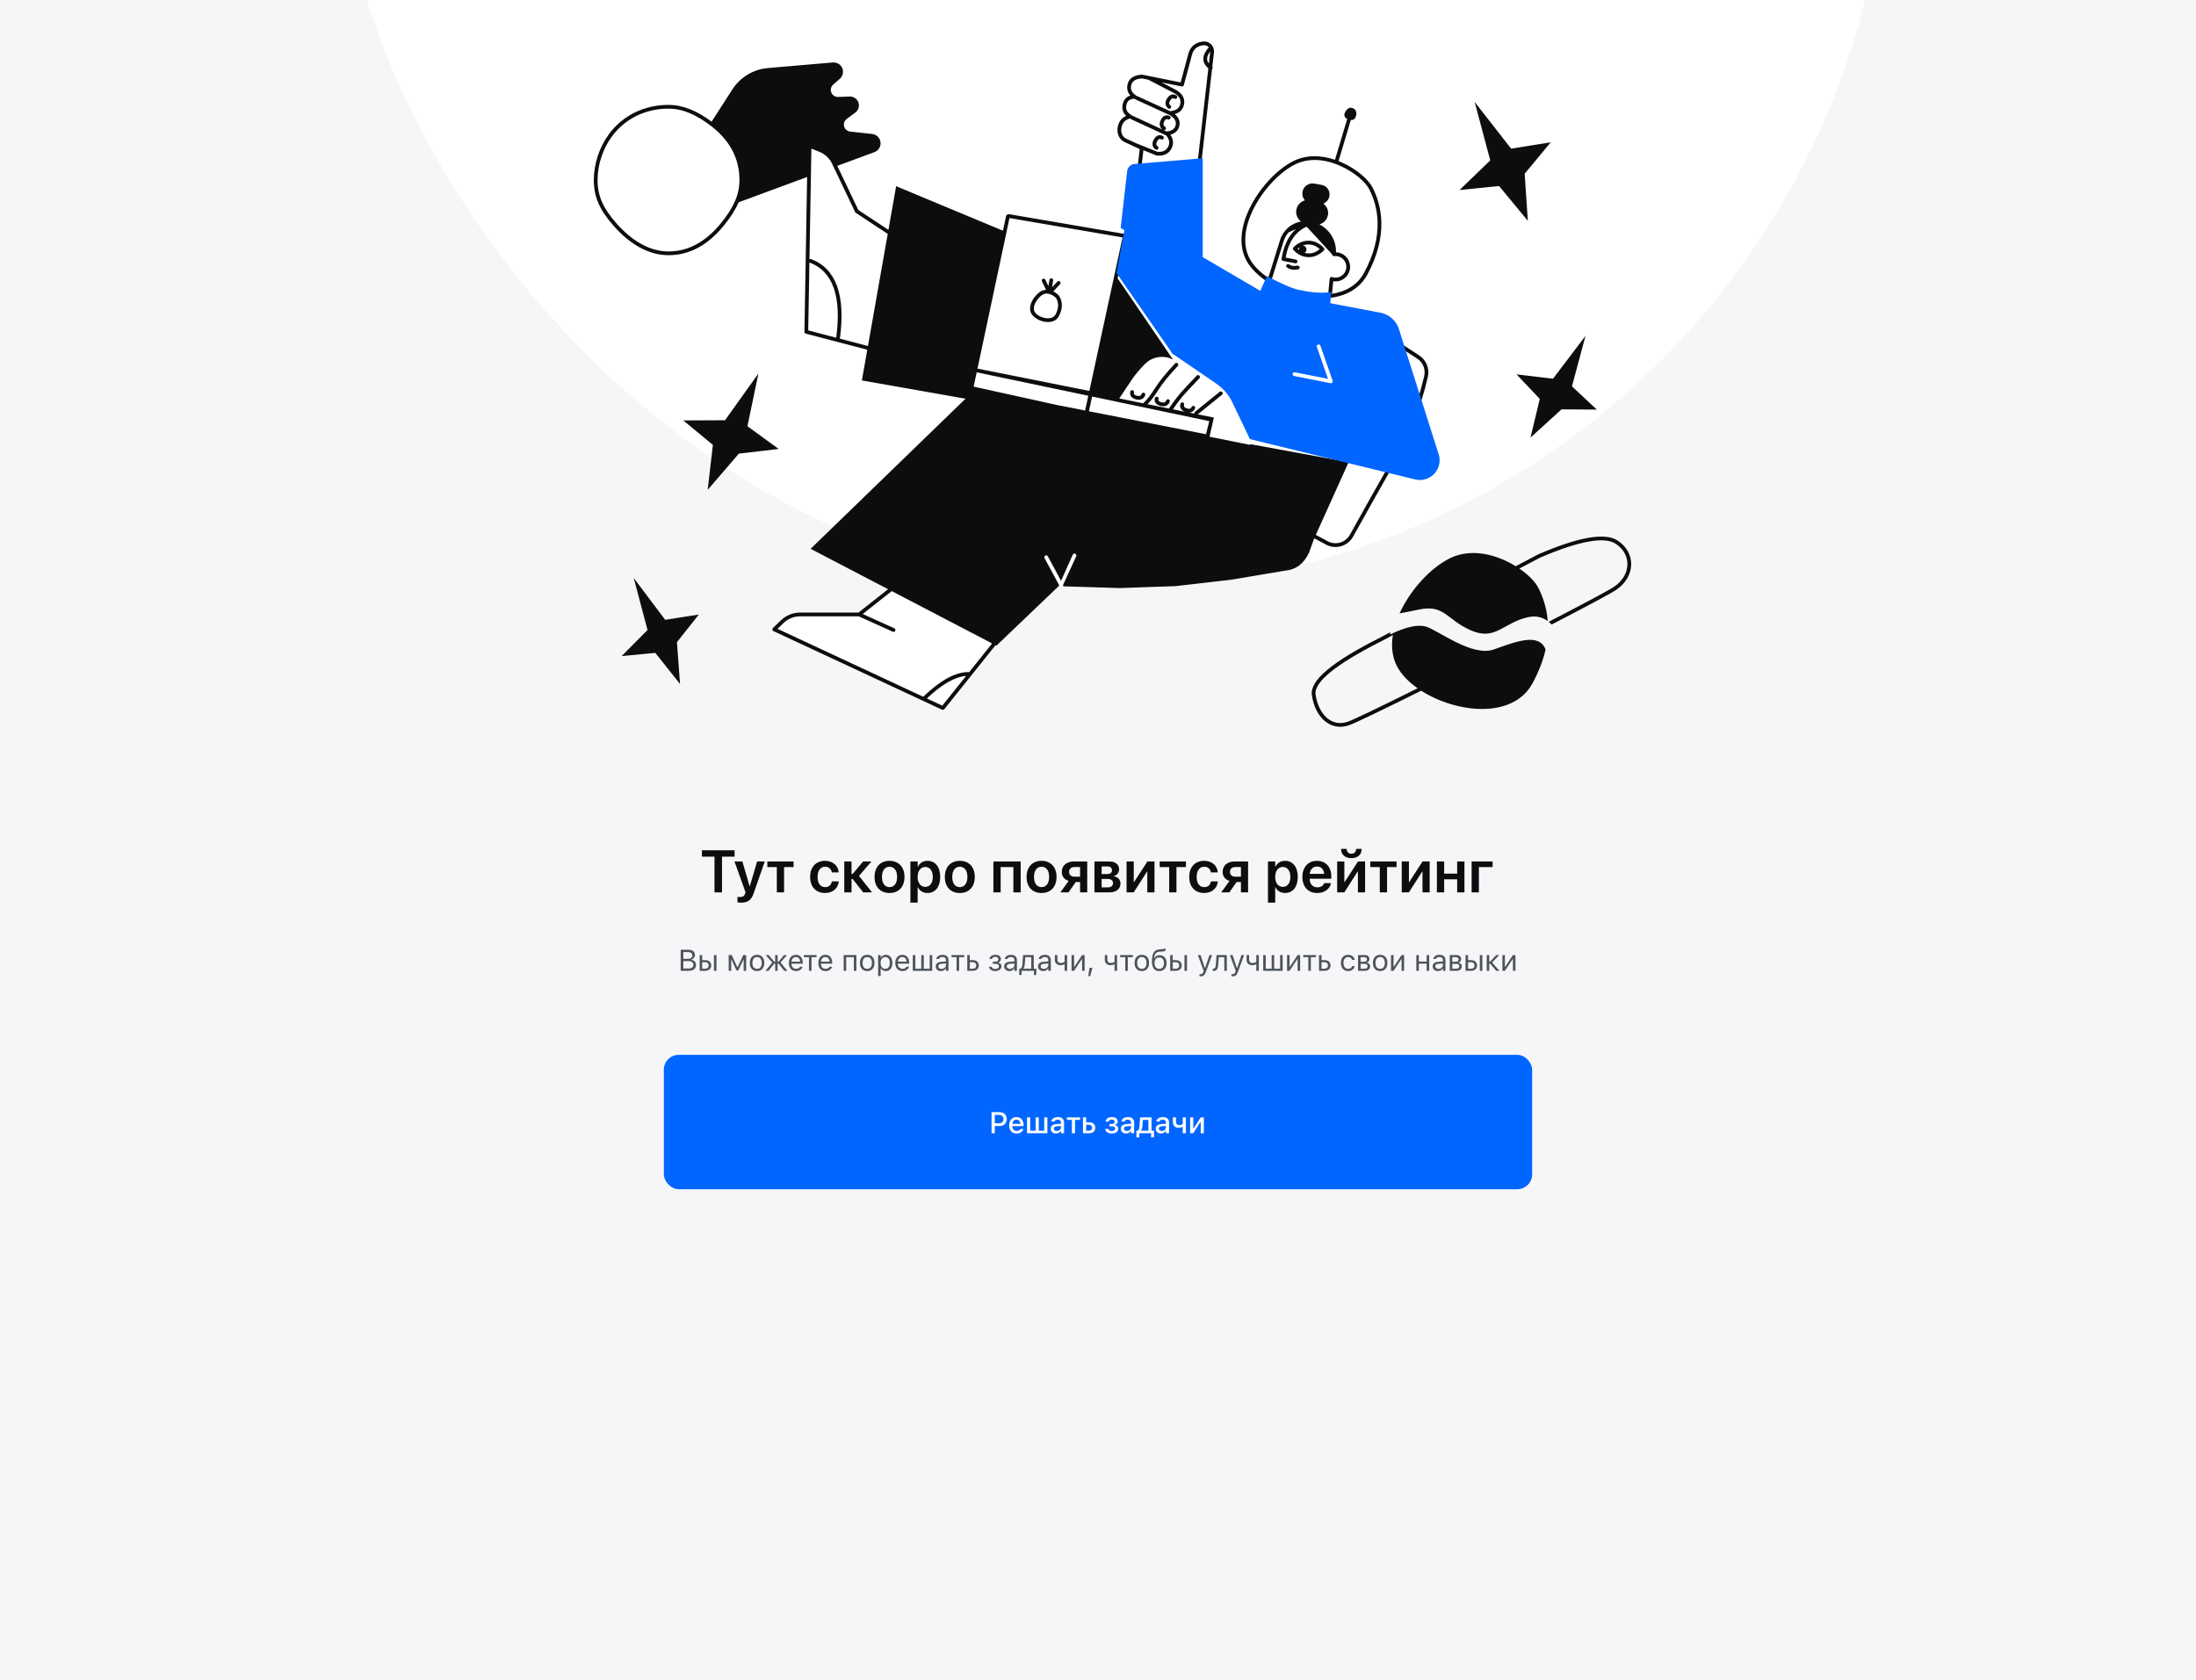<svg viewBox="0 0 1176 900" fill="none" xmlns="http://www.w3.org/2000/svg">
<g clip-path="url(#clip0_205_2350)">
<rect width="1176" height="900" fill="#F6F6F9"/>
<path d="M382.625 478V458.844H375.891V455.453H393.391V458.844H386.656V478H382.625ZM396.931 483.5C396.165 483.5 395.384 483.406 394.931 483.328V480.359C395.212 480.422 395.665 480.5 396.212 480.5C397.712 480.5 398.525 480.078 399.025 478.688L399.275 478.016L393.322 461.438H397.556L401.431 474.688H401.556L405.431 461.438H409.54L403.572 478.562C402.322 482.203 400.368 483.5 396.931 483.5ZM424.971 461.438V464.453H419.893V478H416.002V464.453H410.924V461.438H424.971ZM441.848 478.328C436.927 478.328 433.848 475.016 433.848 469.703V469.688C433.848 464.406 436.973 461.094 441.817 461.094C446.177 461.094 448.88 463.859 449.114 467.172L449.13 467.297H445.458L445.442 467.156C445.114 465.547 443.927 464.25 441.848 464.25C439.395 464.25 437.817 466.328 437.817 469.719V469.734C437.817 473.188 439.411 475.188 441.88 475.188C443.848 475.188 445.083 474.016 445.442 472.281L445.473 472.141H449.145V472.25C448.848 475.703 446.036 478.328 441.848 478.328ZM456.592 470.797H456.014V478H452.123V461.438H456.014V468.125H456.592L462.201 461.438H466.686L460.014 469.172L467.014 478H462.279L456.592 470.797ZM476.351 478.328C471.476 478.328 468.335 475.078 468.335 469.719V469.688C468.335 464.375 471.523 461.094 476.351 461.094C481.163 461.094 484.367 464.344 484.367 469.688V469.719C484.367 475.094 481.21 478.328 476.351 478.328ZM476.367 475.188C478.835 475.188 480.413 473.188 480.413 469.719V469.688C480.413 466.234 478.804 464.25 476.351 464.25C473.913 464.25 472.304 466.25 472.304 469.688V469.719C472.304 473.203 473.898 475.188 476.367 475.188ZM487.532 483.469V461.438H491.422V464.297H491.516C492.454 462.312 494.282 461.094 496.641 461.094C500.86 461.094 503.501 464.375 503.501 469.719V469.734C503.501 475.047 500.844 478.328 496.704 478.328C494.344 478.328 492.454 477.141 491.501 475.203H491.422V483.469H487.532ZM495.485 475.047C497.985 475.047 499.532 473 499.532 469.734V469.719C499.532 466.406 497.969 464.375 495.485 464.375C493.079 464.375 491.407 466.469 491.407 469.719V469.734C491.407 472.969 493.094 475.047 495.485 475.047ZM513.994 478.328C509.119 478.328 505.978 475.078 505.978 469.719V469.688C505.978 464.375 509.166 461.094 513.994 461.094C518.806 461.094 522.01 464.344 522.01 469.688V469.719C522.01 475.094 518.853 478.328 513.994 478.328ZM514.01 475.188C516.478 475.188 518.056 473.188 518.056 469.719V469.688C518.056 466.234 516.447 464.25 513.994 464.25C511.556 464.25 509.947 466.25 509.947 469.688V469.719C509.947 473.203 511.541 475.188 514.01 475.188ZM531.981 478V461.438H546.59V478H542.684V464.438H535.871V478H531.981ZM557.771 478.328C552.896 478.328 549.755 475.078 549.755 469.719V469.688C549.755 464.375 552.943 461.094 557.771 461.094C562.583 461.094 565.786 464.344 565.786 469.688V469.719C565.786 475.094 562.63 478.328 557.771 478.328ZM557.786 475.188C560.255 475.188 561.833 473.188 561.833 469.719V469.688C561.833 466.234 560.224 464.25 557.771 464.25C555.333 464.25 553.724 466.25 553.724 469.688V469.719C553.724 473.203 555.318 475.188 557.786 475.188ZM578.405 478V472.453H576.077L572.202 478H567.842L572.296 471.844C569.999 471.141 568.608 469.438 568.608 467.109V467.078C568.608 463.609 571.155 461.438 575.092 461.438H582.233V478H578.405ZM575.389 469.594H578.405V464.422H575.389C573.608 464.422 572.514 465.422 572.514 467.062V467.094C572.514 468.547 573.608 469.594 575.389 469.594ZM586.101 478V461.438H593.961C597.305 461.438 599.305 463.031 599.305 465.656V465.688C599.305 467.422 598.039 468.984 596.398 469.266V469.391C598.57 469.656 600.039 471.156 600.039 473.203V473.234C600.039 476.141 597.758 478 594.086 478H586.101ZM589.945 468.188H592.742C594.555 468.188 595.476 467.516 595.476 466.156V466.125C595.476 464.812 594.601 464.109 593.039 464.109H589.945V468.188ZM589.945 475.312H593.18C595.023 475.312 596.039 474.547 596.039 473.031V473C596.039 471.5 594.961 470.797 592.867 470.797H589.945V475.312ZM603.298 478V461.438H607.142V472.484H607.298L614.439 461.438H618.251V478H614.407V466.875H614.251L607.11 478H603.298ZM635.088 461.438V464.453H630.01V478H626.119V464.453H621.041V461.438H635.088ZM644.863 478.328C639.941 478.328 636.863 475.016 636.863 469.703V469.688C636.863 464.406 639.988 461.094 644.832 461.094C649.191 461.094 651.894 463.859 652.128 467.172L652.144 467.297H648.472L648.457 467.156C648.128 465.547 646.941 464.25 644.863 464.25C642.41 464.25 640.832 466.328 640.832 469.719V469.734C640.832 473.188 642.425 475.188 644.894 475.188C646.863 475.188 648.097 474.016 648.457 472.281L648.488 472.141H652.16V472.25C651.863 475.703 649.05 478.328 644.863 478.328ZM664.544 478V472.453H662.216L658.341 478H653.981L658.434 471.844C656.137 471.141 654.747 469.438 654.747 467.109V467.078C654.747 463.609 657.294 461.438 661.231 461.438H668.372V478H664.544ZM661.528 469.594H664.544V464.422H661.528C659.747 464.422 658.653 465.422 658.653 467.062V467.094C658.653 468.547 659.747 469.594 661.528 469.594ZM679.015 483.469V461.438H682.905V464.297H682.999C683.937 462.312 685.765 461.094 688.124 461.094C692.343 461.094 694.983 464.375 694.983 469.719V469.734C694.983 475.047 692.327 478.328 688.187 478.328C685.827 478.328 683.937 477.141 682.983 475.203H682.905V483.469H679.015ZM686.968 475.047C689.468 475.047 691.015 473 691.015 469.734V469.719C691.015 466.406 689.452 464.375 686.968 464.375C684.562 464.375 682.89 466.469 682.89 469.719V469.734C682.89 472.969 684.577 475.047 686.968 475.047ZM705.43 478.328C700.461 478.328 697.461 475.031 697.461 469.766V469.75C697.461 464.531 700.508 461.094 705.242 461.094C709.992 461.094 712.93 464.422 712.93 469.422V470.672H701.336C701.383 473.578 702.977 475.297 705.508 475.297C707.461 475.297 708.711 474.266 709.086 473.156L709.117 473.047H712.758L712.727 473.219C712.196 475.766 709.758 478.328 705.43 478.328ZM705.289 464.141C703.242 464.141 701.68 465.531 701.383 468.078H709.133C708.852 465.453 707.352 464.141 705.289 464.141ZM723.689 459.656C720.283 459.656 718.189 457.703 718.189 454.828V454.703H721.189V454.828C721.189 456.172 722.064 457.297 723.705 457.297C725.283 457.297 726.22 456.172 726.22 454.828V454.703H729.205V454.828C729.205 457.703 727.111 459.656 723.689 459.656ZM716.08 478V461.438H719.923V472.484H720.08L727.22 461.438H731.033V478H727.189V466.875H727.033L719.892 478H716.08ZM747.87 461.438V464.453H742.792V478H738.901V464.453H733.823V461.438H747.87ZM750.66 478V461.438H754.504V472.484H754.66L761.801 461.438H765.613V478H761.77V466.875H761.613L754.473 478H750.66ZM780.341 478V470.984H773.372V478H769.482V461.438H773.372V467.969H780.341V461.438H784.232V478H780.341ZM799.319 464.438H791.975V478H788.084V461.438H799.319V464.438Z" fill="#0C0D0E"/>
<path d="M364.516 520V508.727H368.828C370.898 508.727 372.164 509.812 372.164 511.531V511.547C372.164 512.711 371.305 513.773 370.219 513.969V514.094C371.758 514.289 372.734 515.344 372.734 516.828V516.844C372.734 518.82 371.312 520 368.914 520H364.516ZM368.531 509.969H365.922V513.586H368.172C369.875 513.586 370.742 512.977 370.742 511.789V511.773C370.742 510.633 369.93 509.969 368.531 509.969ZM368.57 514.797H365.922V518.758H368.703C370.398 518.758 371.289 518.07 371.289 516.773V516.758C371.289 515.461 370.367 514.797 368.57 514.797ZM374.688 520V511.578H376.047V514.281H377.696C379.625 514.281 380.86 515.391 380.86 517.133V517.148C380.86 518.891 379.625 520 377.696 520H374.688ZM382.328 520V511.578H383.688V520H382.328ZM377.696 515.406H376.047V518.875H377.696C378.805 518.875 379.5 518.188 379.5 517.148V517.133C379.5 516.086 378.797 515.406 377.696 515.406ZM391.579 520H390.22V511.578H391.868L394.868 518.109H394.993L398.009 511.578H399.587V520H398.228V514.008H398.079L395.423 519.766H394.376L391.728 514.008H391.579V520ZM405.415 520.148C403.017 520.148 401.533 518.492 401.533 515.797V515.781C401.533 513.078 403.017 511.43 405.415 511.43C407.814 511.43 409.298 513.078 409.298 515.781V515.797C409.298 518.492 407.814 520.148 405.415 520.148ZM405.415 518.945C407.009 518.945 407.908 517.781 407.908 515.797V515.781C407.908 513.789 407.009 512.633 405.415 512.633C403.822 512.633 402.923 513.789 402.923 515.781V515.797C402.923 517.781 403.822 518.945 405.415 518.945ZM411.595 520H409.916L413.548 515.562L410.041 511.578H411.673L414.619 515.125H415.119V511.578H416.431V515.125H416.931L419.877 511.578H421.486L418.002 515.531L421.658 520H419.955L416.931 516.141H416.431V520H415.119V516.141H414.619L411.595 520ZM426.299 520.148C423.893 520.148 422.439 518.461 422.439 515.82V515.812C422.439 513.211 423.924 511.43 426.213 511.43C428.502 511.43 429.893 513.133 429.893 515.648V516.18H423.83C423.869 517.922 424.83 518.938 426.33 518.938C427.471 518.938 428.174 518.398 428.4 517.891L428.432 517.82H429.791L429.775 517.883C429.486 519.023 428.283 520.148 426.299 520.148ZM426.205 512.641C424.955 512.641 424.002 513.492 423.853 515.094H428.51C428.369 513.43 427.447 512.641 426.205 512.641ZM437.307 511.578V512.703H434.58V520H433.221V512.703H430.494V511.578H437.307ZM442.081 520.148C439.674 520.148 438.221 518.461 438.221 515.82V515.812C438.221 513.211 439.706 511.43 441.995 511.43C444.284 511.43 445.674 513.133 445.674 515.648V516.18H439.612C439.651 517.922 440.612 518.938 442.112 518.938C443.253 518.938 443.956 518.398 444.182 517.891L444.213 517.82H445.573L445.557 517.883C445.268 519.023 444.065 520.148 442.081 520.148ZM441.987 512.641C440.737 512.641 439.784 513.492 439.635 515.094H444.292C444.151 513.43 443.229 512.641 441.987 512.641ZM451.792 520V511.578H458.605V520H457.245V512.703H453.152V520H451.792ZM464.425 520.148C462.027 520.148 460.543 518.492 460.543 515.797V515.781C460.543 513.078 462.027 511.43 464.425 511.43C466.824 511.43 468.308 513.078 468.308 515.781V515.797C468.308 518.492 466.824 520.148 464.425 520.148ZM464.425 518.945C466.019 518.945 466.918 517.781 466.918 515.797V515.781C466.918 513.789 466.019 512.633 464.425 512.633C462.832 512.633 461.933 513.789 461.933 515.781V515.797C461.933 517.781 462.832 518.945 464.425 518.945ZM470.254 522.812V511.578H471.613V512.922H471.738C472.254 511.984 473.191 511.43 474.363 511.43C476.496 511.43 477.894 513.156 477.894 515.781V515.797C477.894 518.438 476.504 520.148 474.363 520.148C473.207 520.148 472.199 519.57 471.738 518.672H471.613V522.812H470.254ZM474.051 518.945C475.59 518.945 476.504 517.758 476.504 515.797V515.781C476.504 513.82 475.59 512.633 474.051 512.633C472.519 512.633 471.582 513.836 471.582 515.781V515.797C471.582 517.742 472.519 518.945 474.051 518.945ZM483.293 520.148C480.887 520.148 479.434 518.461 479.434 515.82V515.812C479.434 513.211 480.918 511.43 483.207 511.43C485.496 511.43 486.887 513.133 486.887 515.648V516.18H480.824C480.863 517.922 481.824 518.938 483.324 518.938C484.465 518.938 485.168 518.398 485.395 517.891L485.426 517.82H486.785L486.77 517.883C486.481 519.023 485.277 520.148 483.293 520.148ZM483.199 512.641C481.949 512.641 480.996 513.492 480.848 515.094H485.504C485.363 513.43 484.442 512.641 483.199 512.641ZM488.825 520V511.578H490.184V518.875H493.348V511.578H494.707V518.875H497.872V511.578H499.231V520H488.825ZM503.903 520.148C502.302 520.148 501.091 519.18 501.091 517.648V517.633C501.091 516.133 502.2 515.266 504.161 515.148L506.575 515V514.234C506.575 513.195 505.942 512.633 504.684 512.633C503.677 512.633 503.012 513.008 502.794 513.664L502.786 513.688H501.427L501.434 513.641C501.653 512.32 502.934 511.43 504.731 511.43C506.786 511.43 507.934 512.484 507.934 514.234V520H506.575V518.758H506.45C505.919 519.656 505.036 520.148 503.903 520.148ZM502.481 517.617C502.481 518.469 503.208 518.969 504.184 518.969C505.567 518.969 506.575 518.062 506.575 516.859V516.094L504.325 516.234C503.044 516.312 502.481 516.766 502.481 517.602V517.617ZM516.349 511.578V512.703H513.622V520H512.263V512.703H509.536V511.578H516.349ZM517.99 520V511.578H519.349V514.281H520.997C522.927 514.281 524.162 515.391 524.162 517.133V517.148C524.162 518.891 522.927 520 520.997 520H517.99ZM520.997 515.406H519.349V518.875H520.997C522.107 518.875 522.802 518.188 522.802 517.148V517.133C522.802 516.086 522.099 515.406 520.997 515.406ZM532.982 520.156C531.186 520.156 529.818 519.266 529.647 517.906L529.639 517.844H531.022L531.037 517.906C531.209 518.594 531.959 519.031 532.982 519.031C534.225 519.031 534.959 518.43 534.959 517.594V517.578C534.959 516.664 534.272 516.242 532.982 516.242H531.67V515.117H532.982C534.061 515.117 534.662 514.688 534.662 513.812V513.797C534.662 513.078 534.107 512.547 533.029 512.547C532.068 512.547 531.342 512.977 531.209 513.648L531.201 513.688H529.873L529.881 513.633C530.076 512.281 531.311 511.422 533.029 511.422C534.912 511.422 535.99 512.352 535.99 513.695V513.711C535.99 514.562 535.436 515.336 534.6 515.531V515.656C535.709 515.898 536.295 516.57 536.295 517.508V517.523C536.295 519.086 534.943 520.156 532.982 520.156ZM540.553 520.148C538.952 520.148 537.741 519.18 537.741 517.648V517.633C537.741 516.133 538.85 515.266 540.811 515.148L543.225 515V514.234C543.225 513.195 542.592 512.633 541.334 512.633C540.327 512.633 539.663 513.008 539.444 513.664L539.436 513.688H538.077L538.084 513.641C538.303 512.32 539.584 511.43 541.381 511.43C543.436 511.43 544.584 512.484 544.584 514.234V520H543.225V518.758H543.1C542.569 519.656 541.686 520.148 540.553 520.148ZM539.131 517.617C539.131 518.469 539.858 518.969 540.834 518.969C542.217 518.969 543.225 518.062 543.225 516.859V516.094L540.975 516.234C539.694 516.312 539.131 516.766 539.131 517.602V517.617ZM547.092 522.227H545.827V518.875H546.53C547.147 518.469 547.452 517.406 547.53 516.273L547.858 511.578H553.6V518.875H554.944V522.227H553.678V520H547.092V522.227ZM552.241 518.875V512.703H549.061L548.796 516.305C548.717 517.328 548.499 518.227 548.1 518.75V518.875H552.241ZM558.71 520.148C557.108 520.148 555.898 519.18 555.898 517.648V517.633C555.898 516.133 557.007 515.266 558.968 515.148L561.382 515V514.234C561.382 513.195 560.749 512.633 559.491 512.633C558.483 512.633 557.819 513.008 557.601 513.664L557.593 513.688H556.233L556.241 513.641C556.46 512.32 557.741 511.43 559.538 511.43C561.593 511.43 562.741 512.484 562.741 514.234V520H561.382V518.758H561.257C560.726 519.656 559.843 520.148 558.71 520.148ZM557.288 517.617C557.288 518.469 558.015 518.969 558.991 518.969C560.374 518.969 561.382 518.062 561.382 516.859V516.094L559.132 516.234C557.851 516.312 557.288 516.766 557.288 517.602V517.617ZM571.476 520H570.117V516.492H569.992C569.538 516.812 568.89 517 567.984 517C565.952 517 564.898 515.781 564.898 513.984V511.578H566.257V513.984C566.257 515.094 566.835 515.797 567.984 515.797C569.038 515.797 569.765 515.523 570.117 515.133V511.578H571.476V520ZM573.828 520V511.578H575.187V517.859H575.312L579.476 511.578H580.836V520H579.476V513.719H579.351L575.187 520H573.828ZM582.781 522.867L583.461 518.422H585.016L583.789 522.867H582.781ZM598.227 520H596.868V516.492H596.743C596.29 516.812 595.641 517 594.735 517C592.704 517 591.649 515.781 591.649 513.984V511.578H593.008V513.984C593.008 515.094 593.587 515.797 594.735 515.797C595.79 515.797 596.516 515.523 596.868 515.133V511.578H598.227V520ZM606.681 511.578V512.703H603.954V520H602.595V512.703H599.868V511.578H606.681ZM611.478 520.148C609.079 520.148 607.595 518.492 607.595 515.797V515.781C607.595 513.078 609.079 511.43 611.478 511.43C613.876 511.43 615.361 513.078 615.361 515.781V515.797C615.361 518.492 613.876 520.148 611.478 520.148ZM611.478 518.945C613.072 518.945 613.97 517.781 613.97 515.797V515.781C613.97 513.789 613.072 512.633 611.478 512.633C609.884 512.633 608.986 513.789 608.986 515.781V515.797C608.986 517.781 609.884 518.945 611.478 518.945ZM620.806 520.156C618.228 520.156 616.884 518.398 616.884 515.023V515.008C616.884 510.539 618.127 508.633 621.134 508.492L621.978 508.453C622.65 508.422 623.447 508.297 624.173 508V509.203C623.908 509.453 623.017 509.656 622.041 509.703L621.181 509.742C619.22 509.828 618.369 510.742 618.056 513.039L618.033 513.211H618.158C618.728 512.203 619.736 511.656 621.009 511.656C623.275 511.656 624.728 513.273 624.728 515.812V515.828C624.728 518.5 623.236 520.156 620.806 520.156ZM620.806 518.953C622.416 518.953 623.337 517.805 623.337 515.828V515.812C623.337 513.93 622.416 512.859 620.806 512.859C619.197 512.859 618.275 513.93 618.275 515.812V515.828C618.275 517.805 619.197 518.953 620.806 518.953ZM626.666 520V511.578H628.025V514.281H629.674C631.603 514.281 632.838 515.391 632.838 517.133V517.148C632.838 518.891 631.603 520 629.674 520H626.666ZM634.307 520V511.578H635.666V520H634.307ZM629.674 515.406H628.025V518.875H629.674C630.783 518.875 631.478 518.188 631.478 517.148V517.133C631.478 516.086 630.775 515.406 629.674 515.406ZM642.924 522.953C642.745 522.953 642.51 522.938 642.323 522.906V521.789C642.487 521.82 642.698 521.828 642.885 521.828C643.659 521.828 644.128 521.477 644.432 520.508L644.588 520.008L641.471 511.578H642.924L645.237 518.508H645.362L647.667 511.578H649.096L645.807 520.516C645.112 522.406 644.417 522.953 642.924 522.953ZM652.386 516.703C652.206 519.023 651.487 520.078 650.081 520.078C649.792 520.078 649.573 520.031 649.464 519.992V518.766C649.534 518.789 649.745 518.82 649.948 518.82C650.722 518.82 651.034 517.844 651.12 516.594L651.479 511.578H656.987V520H655.628V512.703H652.698L652.386 516.703ZM660.066 522.953C659.886 522.953 659.652 522.938 659.464 522.906V521.789C659.628 521.82 659.839 521.828 660.027 521.828C660.8 521.828 661.269 521.477 661.573 520.508L661.73 520.008L658.612 511.578H660.066L662.378 518.508H662.503L664.808 511.578H666.237L662.948 520.516C662.253 522.406 661.558 522.953 660.066 522.953ZM674.128 520H672.769V516.492H672.644C672.191 516.812 671.543 517 670.636 517C668.605 517 667.55 515.781 667.55 513.984V511.578H668.91V513.984C668.91 515.094 669.488 515.797 670.636 515.797C671.691 515.797 672.418 515.523 672.769 515.133V511.578H674.128V520ZM676.48 520V511.578H677.84V518.875H681.004V511.578H682.363V518.875H685.527V511.578H686.887V520H676.48ZM689.238 520V511.578H690.598V517.859H690.723L694.887 511.578H696.246V520H694.887V513.719H694.762L690.598 520H689.238ZM704.707 511.578V512.703H701.981V520H700.622V512.703H697.895V511.578H704.707ZM706.348 520V511.578H707.708V514.281H709.356C711.286 514.281 712.52 515.391 712.52 517.133V517.148C712.52 518.891 711.286 520 709.356 520H706.348ZM709.356 515.406H707.708V518.875H709.356C710.466 518.875 711.161 518.188 711.161 517.148V517.133C711.161 516.086 710.458 515.406 709.356 515.406ZM721.927 520.148C719.568 520.148 718.06 518.438 718.06 515.766V515.75C718.06 513.133 719.56 511.43 721.919 511.43C723.966 511.43 725.193 512.609 725.443 514.109L725.451 514.156H724.099L724.091 514.133C723.88 513.305 723.13 512.633 721.919 512.633C720.404 512.633 719.451 513.852 719.451 515.75V515.766C719.451 517.703 720.419 518.945 721.919 518.945C723.052 518.945 723.771 518.445 724.083 517.508L724.099 517.461L725.443 517.453L725.427 517.539C725.083 519.062 723.951 520.148 721.927 520.148ZM727.263 520V511.578H730.834C732.427 511.578 733.357 512.445 733.357 513.766V513.781C733.357 514.617 732.771 515.406 731.982 515.57V515.695C733.052 515.844 733.732 516.594 733.732 517.57V517.586C733.732 519.047 732.662 520 730.849 520H727.263ZM728.623 515.141H730.42C731.513 515.141 732.006 514.719 732.006 513.922V513.906C732.006 513.188 731.584 512.703 730.638 512.703H728.623V515.141ZM728.623 518.875H730.795C731.826 518.875 732.349 518.406 732.349 517.562V517.547C732.349 516.656 731.748 516.266 730.537 516.266H728.623V518.875ZM739.1 520.148C736.701 520.148 735.217 518.492 735.217 515.797V515.781C735.217 513.078 736.701 511.43 739.1 511.43C741.498 511.43 742.983 513.078 742.983 515.781V515.797C742.983 518.492 741.498 520.148 739.1 520.148ZM739.1 518.945C740.693 518.945 741.592 517.781 741.592 515.797V515.781C741.592 513.789 740.693 512.633 739.1 512.633C737.506 512.633 736.608 513.789 736.608 515.781V515.797C736.608 517.781 737.506 518.945 739.1 518.945ZM744.92 520V511.578H746.28V517.859H746.405L750.569 511.578H751.928V520H750.569V513.719H750.444L746.28 520H744.92ZM763.999 520V516.188H759.827V520H758.468V511.578H759.827V515.062H763.999V511.578H765.358V520H763.999ZM770.031 520.148C768.429 520.148 767.218 519.18 767.218 517.648V517.633C767.218 516.133 768.328 515.266 770.288 515.148L772.703 515V514.234C772.703 513.195 772.07 512.633 770.812 512.633C769.804 512.633 769.14 513.008 768.921 513.664L768.913 513.688H767.554L767.562 513.641C767.781 512.32 769.062 511.43 770.859 511.43C772.913 511.43 774.062 512.484 774.062 514.234V520H772.703V518.758H772.578C772.046 519.656 771.163 520.148 770.031 520.148ZM768.609 517.617C768.609 518.469 769.335 518.969 770.312 518.969C771.695 518.969 772.703 518.062 772.703 516.859V516.094L770.453 516.234C769.171 516.312 768.609 516.766 768.609 517.602V517.617ZM776.375 520V511.578H779.945C781.539 511.578 782.468 512.445 782.468 513.766V513.781C782.468 514.617 781.883 515.406 781.093 515.57V515.695C782.164 515.844 782.843 516.594 782.843 517.57V517.586C782.843 519.047 781.773 520 779.961 520H776.375ZM777.734 515.141H779.531C780.625 515.141 781.117 514.719 781.117 513.922V513.906C781.117 513.188 780.695 512.703 779.75 512.703H777.734V515.141ZM777.734 518.875H779.906C780.937 518.875 781.461 518.406 781.461 517.562V517.547C781.461 516.656 780.859 516.266 779.648 516.266H777.734V518.875ZM784.82 520V511.578H786.18V514.281H787.828C789.758 514.281 790.992 515.391 790.992 517.133V517.148C790.992 518.891 789.758 520 787.828 520H784.82ZM792.461 520V511.578H793.82V520H792.461ZM787.828 515.406H786.18V518.875H787.828C788.938 518.875 789.633 518.188 789.633 517.148V517.133C789.633 516.086 788.93 515.406 787.828 515.406ZM797.961 516.164H797.532V520H796.172V511.578H797.532V515.102H797.961L801.219 511.578H802.852L799.063 515.547L803 520H801.258L797.961 516.164ZM804.555 520V511.578H805.915V517.859H806.04L810.204 511.578H811.563V520H810.204V513.719H810.079L805.915 520H804.555Z" fill="#4D535B"/>
<rect x="355.5" y="565" width="465" height="72" rx="8" fill="#0166FF"/>
<path d="M530.992 607V595.727H535.383C537.594 595.727 539.125 597.211 539.125 599.422V599.438C539.125 601.641 537.594 603.148 535.383 603.148H532.742V607H530.992ZM534.945 597.203H532.742V601.68H534.945C536.461 601.68 537.344 600.859 537.344 599.445V599.43C537.344 598.023 536.461 597.203 534.945 597.203ZM544.414 607.164C541.93 607.164 540.43 605.469 540.43 602.781V602.773C540.43 600.125 541.961 598.352 544.328 598.352C546.696 598.352 548.149 600.062 548.149 602.609V603.203H542.133C542.164 604.828 543.055 605.773 544.453 605.773C545.539 605.773 546.188 605.234 546.391 604.797L546.422 604.734L548.055 604.727L548.039 604.797C547.758 605.914 546.586 607.164 544.414 607.164ZM544.336 599.742C543.18 599.742 542.305 600.531 542.157 601.992H546.469C546.336 600.477 545.485 599.742 544.336 599.742ZM549.993 607V598.516H551.688V605.648H554.594V598.516H556.29V605.648H559.196V598.516H560.891V607H549.993ZM565.493 607.141C563.876 607.141 562.681 606.156 562.681 604.617V604.602C562.681 603.086 563.821 602.203 565.845 602.078L568.142 601.945V601.195C568.142 600.266 567.556 599.75 566.407 599.75C565.47 599.75 564.853 600.094 564.649 600.695L564.642 600.727H563.009L563.017 600.672C563.22 599.281 564.556 598.352 566.485 598.352C568.618 598.352 569.821 599.414 569.821 601.195V607H568.142V605.797H568.009C567.509 606.656 566.618 607.141 565.493 607.141ZM564.368 604.547C564.368 605.328 565.032 605.789 565.946 605.789C567.212 605.789 568.142 604.961 568.142 603.867V603.141L566.071 603.273C564.899 603.344 564.368 603.766 564.368 604.531V604.547ZM578.384 598.516V599.852H575.712V607H574.017V599.852H571.345V598.516H578.384ZM579.955 607V598.516H581.65V601.148H583.314C585.283 601.148 586.541 602.281 586.541 604.062V604.078C586.541 605.867 585.283 607 583.314 607H579.955ZM583.173 602.484H581.65V605.664H583.173C584.197 605.664 584.838 605.023 584.838 604.078V604.062C584.838 603.109 584.189 602.484 583.173 602.484ZM595.377 607.164C593.494 607.164 592.033 606.289 591.854 604.758L591.846 604.695H593.518L593.533 604.75C593.705 605.422 594.401 605.828 595.362 605.828C596.502 605.828 597.174 605.289 597.174 604.523V604.508C597.174 603.688 596.541 603.289 595.362 603.289H594.096V602.055H595.354C596.377 602.055 596.908 601.641 596.908 600.859V600.844C596.908 600.18 596.401 599.688 595.385 599.688C594.479 599.688 593.83 600.102 593.705 600.742L593.697 600.781H592.072L592.08 600.727C592.276 599.289 593.494 598.344 595.424 598.344C597.385 598.344 598.557 599.266 598.557 600.672V600.688C598.557 601.562 597.994 602.289 597.112 602.492V602.625C598.268 602.867 598.846 603.539 598.846 604.492V604.508C598.846 606.078 597.471 607.164 595.377 607.164ZM603.034 607.141C601.417 607.141 600.221 606.156 600.221 604.617V604.602C600.221 603.086 601.362 602.203 603.385 602.078L605.682 601.945V601.195C605.682 600.266 605.096 599.75 603.948 599.75C603.01 599.75 602.393 600.094 602.19 600.695L602.182 600.727H600.549L600.557 600.672C600.76 599.281 602.096 598.352 604.026 598.352C606.159 598.352 607.362 599.414 607.362 601.195V607H605.682V605.797H605.549C605.049 606.656 604.159 607.141 603.034 607.141ZM601.909 604.547C601.909 605.328 602.573 605.789 603.487 605.789C604.753 605.789 605.682 604.961 605.682 603.867V603.141L603.612 603.273C602.44 603.344 601.909 603.766 601.909 604.531V604.547ZM610.128 609.227H608.565V605.648H609.253C609.878 605.266 610.159 604.227 610.237 603.086L610.55 598.516H616.675V605.648H618.003V609.227H616.448V607H610.128V609.227ZM614.987 605.648V599.867H612.011L611.776 603.156C611.698 604.133 611.495 604.992 611.112 605.516V605.648H614.987ZM621.722 607.141C620.105 607.141 618.909 606.156 618.909 604.617V604.602C618.909 603.086 620.05 602.203 622.073 602.078L624.37 601.945V601.195C624.37 600.266 623.784 599.75 622.636 599.75C621.698 599.75 621.081 600.094 620.878 600.695L620.87 600.727H619.238L619.245 600.672C619.448 599.281 620.784 598.352 622.714 598.352C624.847 598.352 626.05 599.414 626.05 601.195V607H624.37V605.797H624.238C623.738 606.656 622.847 607.141 621.722 607.141ZM620.597 604.547C620.597 605.328 621.261 605.789 622.175 605.789C623.441 605.789 624.37 604.961 624.37 603.867V603.141L622.3 603.273C621.128 603.344 620.597 603.766 620.597 604.531V604.547ZM635.066 607H633.378V603.547H633.246C632.793 603.883 632.128 604.078 631.246 604.078C629.214 604.078 628.105 602.859 628.105 601V598.516H629.8V600.906C629.8 601.984 630.355 602.625 631.449 602.625C632.394 602.625 633.05 602.383 633.378 602.031V598.516H635.066V607ZM637.34 607V598.516H639.019V604.469H639.168L643.004 598.516H644.683V607H643.004V601.023H642.855L639.019 607H637.34Z" fill="#FCFCFD"/>
<path d="M424 329.5H460.5L482.5 312L548.5 327L504.5 378L473.5 365.5L415 337.5L424 329.5Z" fill="white"/>
<g filter="url(#filter0_dd_205_2350)">
<rect x="180" y="-544" width="831" height="859" rx="415.5" fill="white"/>
</g>
<path fill-rule="evenodd" clip-rule="evenodd" d="M569.551 314.069C569.537 314.032 569.52 313.995 569.5 313.959L569.233 313.463L576.326 297.931C576.554 297.424 576.327 296.828 575.819 296.601C575.312 296.374 574.717 296.601 574.489 297.108L568.217 311.117L561.15 298.002C560.886 297.513 560.275 297.33 559.786 297.594C559.297 297.857 559.114 298.468 559.378 298.957L567.18 313.435L566.984 313.873C566.972 313.9 566.961 313.927 566.951 313.954L533.598 345.84L533.125 345.593L505.699 379.85C505.409 380.213 504.909 380.33 504.488 380.134L414.19 338.026C413.55 337.727 413.408 336.88 413.916 336.39L418.164 332.284C420.932 329.61 424.63 328.114 428.479 328.114H459.739L475.593 315.597L434.099 293.962L517.06 213.559L461.555 203.772L464.453 187.334L431.541 178.712C431.092 178.594 430.782 178.185 430.79 177.721L432.237 94.808L395.529 108.371C393.775 112.491 391.094 116.594 387.497 120.993C379.267 131.059 369.457 136.697 358.004 136.697C347.329 136.697 337.327 130.819 328.661 121.023C321.337 112.744 318 105.724 318 96.44C318 87.793 320.958 78.912 325.962 72.043C333.316 61.947 344.882 56.184 358.004 56.184C365.792 56.184 373.379 59.415 381.074 65.174L392.204 47.895C396.423 41.344 403.44 37.117 411.203 36.451L446.01 33.462C447.6 33.325 449.161 33.955 450.211 35.157C452.03 37.24 451.817 40.404 449.733 42.224L446.198 45.312C445.343 46.059 444.869 47.152 444.909 48.286C444.982 50.37 446.729 51.999 448.812 51.926L455.047 51.709C456.618 51.654 458.115 52.378 459.048 53.643C460.609 55.761 460.158 58.743 458.04 60.304L453.444 63.692C452.594 64.318 452.045 65.272 451.931 66.322C451.706 68.394 453.204 70.257 455.276 70.482L467.084 71.764C468.982 71.971 470.599 73.233 471.261 75.023C472.224 77.63 470.892 80.524 468.285 81.487L448.376 88.844L459.639 112.473L475.775 123.126L479.901 99.725L537.101 123.571L538.729 115.912C538.897 115.12 539.661 114.602 540.46 114.738L602.014 125.261C602.836 125.401 603.388 126.181 603.247 127.003C603.242 127.033 603.242 127.033 603.236 127.063C601.542 134.92 599.954 142.285 598.473 149.157L598.577 149.2L628.204 192.627C623.248 190.029 617.091 190.935 613.092 195.015C610.127 198.04 607.796 200.824 606.1 203.367C603.1 207.863 600.861 211.22 599.381 213.439L612.245 216.038C612.298 215.924 612.374 215.818 612.471 215.726C614.305 214.015 616.329 211.407 618.529 207.906C620.811 204.274 624.389 199.869 629.266 194.678C629.647 194.273 630.284 194.253 630.689 194.634C631.094 195.014 631.114 195.651 630.733 196.056C625.937 201.161 622.436 205.472 620.233 208.977C618.219 212.182 616.33 214.69 614.554 216.504L626.052 218.827C626.08 218.733 626.122 218.642 626.178 218.557C628.55 214.975 630.881 211.924 633.175 209.405C635.438 206.919 637.995 204.19 640.844 201.217C641.229 200.816 641.866 200.802 642.267 201.187C642.668 201.571 642.682 202.208 642.297 202.61C639.459 205.571 636.914 208.288 634.664 210.76C632.533 213.1 630.357 215.929 628.136 219.247L634.622 220.557C632.495 219.737 631.568 218.209 632.175 216.237C632.339 215.706 632.902 215.407 633.433 215.571C633.964 215.734 634.262 216.298 634.099 216.829C633.818 217.74 634.174 218.282 635.543 218.751C636.929 219.226 637.663 218.979 638.139 217.982C638.379 217.48 638.979 217.268 639.481 217.508C639.982 217.747 640.195 218.348 639.955 218.85C639.282 220.259 638.167 220.975 636.753 220.988L639.617 221.566C639.528 221.2 639.65 220.799 639.962 220.546L653.133 209.895C653.565 209.546 654.199 209.613 654.548 210.045C654.898 210.477 654.831 211.111 654.399 211.46L641.445 221.936L650.064 223.676L647.798 233.562V233.949L669.627 238.331L669.409 237.876L722.211 247.56L704.645 286.495L711.012 289.918C715.256 292.2 720.545 290.647 722.882 286.434C730.545 272.622 737.991 259.38 745.222 246.709C752.949 233.169 758.768 218.085 762.678 201.455C763.529 197.837 762.016 194.074 758.898 192.051L739.255 179.308C738.788 179.006 738.656 178.382 738.958 177.916C739.261 177.45 739.884 177.317 740.35 177.619L759.994 190.363C763.824 192.848 765.683 197.471 764.637 201.916C760.684 218.73 754.795 233.994 746.97 247.706C739.744 260.371 732.301 273.606 724.642 287.411C721.771 292.587 715.272 294.494 710.059 291.691L703.815 288.335L701 296C698.568 301.39 694.5 305 688.608 305.587L659.5 310.5L629.5 313.959L599.5 315L569.551 314.069ZM530.395 344.17L477.549 316.617L462.01 328.886L478.936 336.548C479.442 336.777 479.667 337.373 479.438 337.88C479.208 338.386 478.612 338.611 478.106 338.381L459.872 330.127H428.479C425.152 330.127 421.955 331.42 419.562 333.732L416.367 336.82L494.407 373.212C503.515 364.411 511.593 359.973 518.694 359.973C518.799 359.973 518.901 359.99 518.997 360.02L531.256 344.707L530.395 344.17ZM464.804 185.345L475.394 125.286L458.297 113.999C458.144 113.898 458.022 113.757 457.943 113.592L445.609 87.718C444.227 84.818 441.808 82.542 438.829 81.34L434.515 79.599L433.479 138.954C433.749 138.744 434.12 138.676 434.462 138.809C447.839 143.983 452.892 158.284 449.769 181.407L464.804 185.345ZM698.686 135.439C699.354 135.622 700.041 135.718 700.749 135.731C702.904 135.768 704.895 135.017 706.751 133.445C704.951 131.809 702.988 130.989 700.833 130.951C699.708 130.931 698.628 131.127 697.589 131.541C697.779 131.533 697.973 131.553 698.164 131.605C699.238 131.892 699.861 133.05 699.555 134.191C699.413 134.722 699.094 135.156 698.686 135.439ZM695.593 133.874C695.579 133.637 695.602 133.393 695.667 133.149C695.753 132.827 695.904 132.541 696.101 132.302C695.67 132.573 695.247 132.884 694.831 133.237C695.082 133.465 695.336 133.677 695.593 133.874ZM694.046 122.685L690.143 124.422C688.934 125.731 687.993 127.32 687.431 129.125L681.027 149.689C685.248 152.455 689.693 154.498 694.364 155.82C699.05 157.147 704.689 157.667 711.28 157.373L712.073 149.289C712.135 148.647 712.776 148.23 713.388 148.431C713.619 148.506 713.856 148.568 714.098 148.615C717.235 149.225 720.272 147.176 720.882 144.039C721.492 140.901 719.443 137.864 716.306 137.254C715.7 137.136 715.09 137.116 714.491 137.189C713.908 137.261 713.401 136.824 713.364 136.26C709.883 132.385 707.283 129.53 705.563 127.696C703.948 125.974 702.006 123.883 699.736 121.423C693.748 124.09 689.998 129.568 688.461 137.972L694.005 139.05C694.551 139.156 694.907 139.684 694.801 140.23C694.695 140.776 694.167 141.132 693.621 141.026L687.112 139.76C686.579 139.657 686.225 139.15 686.31 138.615C687.433 131.549 690.015 126.222 694.046 122.685ZM706.571 120.209C712.085 122.99 715.645 128.773 715.446 135.137C715.861 135.151 716.277 135.198 716.69 135.278C720.918 136.1 723.68 140.194 722.858 144.423C722.052 148.568 718.102 151.304 713.963 150.635L713.301 157.383C720.979 156.199 727.071 152.443 730.473 146.136C735.726 136.4 737.961 127.322 737.718 118.879C737.532 112.379 735.917 106.659 733.299 101.468C731.181 97.27 724.902 92.028 717.768 88.855C709.266 85.073 700.691 84.53 693.591 88.049C685.589 92.015 676.966 101.009 671.764 110.946C665.996 121.963 665.117 132.512 670.152 140.099C672.263 143.281 675.399 146.261 679.184 148.835L685.509 128.527C687.15 123.259 691.568 119.57 696.702 118.65C694.164 116.757 693.349 113.234 694.921 110.384C695.77 108.847 697.181 107.763 698.794 107.303C697.337 105.66 696.968 103.222 698.051 101.163C699.15 99.074 701.472 97.932 703.798 98.337L707.719 99.02C710.533 99.511 712.417 102.19 711.927 105.004C711.926 105.01 711.925 105.016 711.924 105.022C711.591 106.895 710.34 108.382 708.708 109.091C710.573 110.443 711.593 112.796 711.129 115.208C711.128 115.214 711.126 115.22 711.125 115.227C710.644 117.682 708.831 119.551 706.571 120.209ZM723.385 64.289L716.808 86.27C717.401 86.504 717.994 86.752 718.586 87.015C726.111 90.363 732.745 95.901 735.096 100.562C737.84 106.002 739.535 112.005 739.73 118.821C739.983 127.623 737.662 137.05 732.244 147.092C726.628 157.502 714.471 161.488 700.08 159.162C686.969 157.042 674.246 149.911 668.475 141.212C662.966 132.909 663.906 121.615 669.981 110.012C675.37 99.717 684.292 90.411 692.698 86.245C699.353 82.947 707.116 82.933 714.914 85.576L721.451 63.73C720.936 63.453 720.501 63.092 720.237 62.688C719.237 61.162 720.914 58.64 722.345 57.921C723.775 57.203 725.588 58.406 725.957 59.149C726.327 59.891 726.729 61.284 725.699 63.208C725.251 64.046 724.346 64.345 723.385 64.289ZM700.714 137.743C697.699 137.691 694.993 136.395 692.638 133.902C692.262 133.505 692.273 132.88 692.663 132.495C695.103 130.087 697.853 128.886 700.868 128.938C703.883 128.991 706.589 130.287 708.944 132.779C709.319 133.177 709.308 133.802 708.919 134.187C706.479 136.595 703.729 137.796 700.714 137.743ZM689.178 143.251C688.734 142.916 688.644 142.285 688.979 141.841C689.313 141.397 689.944 141.308 690.388 141.642C691.441 142.435 692.892 142.67 694.803 142.302C695.349 142.197 695.877 142.555 695.982 143.1C696.087 143.646 695.73 144.174 695.184 144.279C692.753 144.747 690.73 144.419 689.178 143.251ZM496.364 374.124L504.622 377.975L517.377 362.043C511.332 362.556 504.315 366.565 496.364 374.124ZM447.807 180.893C450.753 158.737 446.014 145.435 433.736 140.686C433.63 140.645 433.535 140.588 433.452 140.519L432.816 176.965L447.807 180.893ZM358.004 134.684C368.787 134.684 378.061 129.354 385.939 119.719C392.654 111.507 395.996 104.48 395.996 96.44C395.996 84.929 390.858 75.421 381.299 67.885C373.42 61.674 365.757 58.196 358.004 58.196C345.519 58.196 334.561 63.657 327.589 73.228C322.833 79.757 320.013 88.224 320.013 96.44C320.013 105.164 323.142 111.746 330.168 119.689C338.488 129.094 348 134.684 358.004 134.684ZM406.152 200.054L400.266 228.292L416.984 240.48L395.662 242.995L378.986 262.377L381.76 238.298L365.913 225.199L388.271 225.097L406.152 200.054ZM339.384 309.622L356.232 332L374.237 329.173L362.513 343.989L364.184 366.387L350.926 349.714L332.896 351.433L346.768 337.472L339.384 309.622ZM789.714 54.616L809.247 79.63L830.437 76.233L816.486 93.064L818.185 118.279L802.803 99.651L781.597 101.8L798.061 85.907L789.714 54.616ZM849.073 179.889L841.812 206.942L855.124 219.39L836.232 219.273L819.611 234.379L824.587 213.667L812.132 200.517L831.673 202.853L849.073 179.889ZM830.954 334.504C830.46 333.993 829.932 333.508 829.369 333.06C847.488 323.685 861.438 316.269 864.393 314.27C873.541 308.08 873.98 296.937 865.137 291.206C859.142 287.32 845.599 289.746 824.728 298.693L813.629 304.539C818.471 307.852 822.124 311.608 823.726 314.717C825.947 319.028 828.265 325.064 828.856 332.669C826.156 330.706 822.7 329.618 818.384 330.566C804.978 333.509 800.93 343.395 787.801 337.695C774.672 331.994 773.595 323.658 760.029 326.467C755.478 327.409 751.965 328.117 749.49 328.591C755.288 315.722 766.423 303.896 776.62 298.949C788.273 293.296 801.936 297.234 811.698 303.281L823.825 296.894C823.849 296.881 823.873 296.87 823.898 296.859C845.405 287.635 859.444 285.117 866.232 289.517C876.33 296.062 875.821 308.968 865.521 315.937C862.554 317.944 848.83 325.249 830.954 334.504ZM827.688 347.903C826.439 353.466 824.21 359.544 820.623 366.106C810.084 385.389 779.715 381.914 761.077 369.964C741.242 379.834 725.614 387.394 722.363 388.501C712.498 391.862 704.216 384.3 702.514 372.252C701.419 364.503 713.329 354.6 738.193 341.996L744.544 338.651L744.462 339.833C753.095 335.66 759.592 334.294 763.952 335.736C770.493 337.898 788.405 351.831 799.743 347.941C810.587 344.22 824.051 338.366 827.688 347.903ZM759.157 368.673C755.164 365.858 751.818 362.641 749.479 359.183C745.709 353.609 744.814 347.007 745.895 340.215L739.124 343.781L739.11 343.788C715.115 355.95 703.597 365.527 704.507 371.971C705.234 377.119 707.345 381.574 710.358 384.325C713.5 387.193 717.416 388.06 721.714 386.596C724.847 385.528 739.903 378.249 759.157 368.673ZM824.763 298.675L824.691 298.709C824.703 298.704 824.715 298.699 824.728 298.693L824.763 298.675ZM623.153 69.683L624.798 70.443C624.837 70.441 624.876 70.44 624.915 70.442C627.657 70.102 629.137 68.984 629.581 67.058C630.043 65.057 629.118 63.351 626.593 61.795C626.531 61.757 626.474 61.713 626.423 61.664L608.106 53.28C607.922 53.197 607.777 53.065 607.676 52.906C605.214 52.874 603.826 53.867 603.256 56.026C602.633 58.384 603.424 60.148 605.776 61.547C605.933 61.641 606.051 61.764 606.132 61.901C606.26 61.906 606.389 61.936 606.513 61.993L622.75 69.497C620.963 68.344 620.578 66.497 621.583 64.333C622.615 62.112 624.284 61.251 626.261 62.095C626.772 62.313 627.009 62.904 626.791 63.415C626.573 63.926 625.982 64.164 625.471 63.946C624.594 63.572 624.018 63.869 623.409 65.181C622.791 66.51 622.96 67.266 623.902 67.844C624.375 68.134 624.524 68.754 624.233 69.228C624.002 69.605 623.562 69.776 623.153 69.683ZM624.466 72.507L605.669 63.821C605.488 63.737 605.343 63.606 605.243 63.45C602.73 64.072 601.244 65.51 600.656 67.855C600.238 69.525 600.362 70.975 601.014 72.247C601.475 73.148 602.225 73.869 603.145 74.294L608.516 76.777C608.575 76.79 608.634 76.807 608.692 76.83L619.807 81.313C622.721 81.552 624.583 80.633 625.609 78.529C626.593 76.512 626.245 74.559 624.466 72.507ZM612.302 80.457L610.371 97.099L634.67 93.274C638.245 92.712 641.006 89.832 641.417 86.235L647.09 36.589C643.431 33.552 643.546 29.644 647.321 25.346C646.638 24.552 645.585 24.099 644.466 24.228C641.008 24.626 638.984 26.417 638.214 29.751C637.918 31.035 636.503 36.295 633.956 45.586C633.816 46.097 633.305 46.412 632.786 46.307L622.11 44.151L630.146 48.339C630.173 48.353 630.2 48.368 630.226 48.385C633.406 50.438 634.73 53.085 634.017 56.171C633.435 58.694 631.758 60.357 629.112 61.127C631.255 62.918 632.105 65.073 631.543 67.511C630.992 69.898 629.341 71.448 626.728 72.141C628.363 74.495 628.616 76.956 627.418 79.412C625.983 82.354 623.26 83.66 619.475 83.304C619.378 83.295 619.283 83.272 619.193 83.236L612.302 80.457ZM615.038 42.723L611.551 42.019C611.53 42.014 611.508 42.013 611.486 42.014C608.072 42.229 606.265 43.444 605.775 45.682C605.295 47.875 606.077 49.61 608.248 51.064C608.374 51.148 608.471 51.248 608.542 51.359C608.677 51.361 608.813 51.39 608.943 51.45L626.697 59.576C626.779 59.543 626.866 59.52 626.957 59.509C629.927 59.153 631.55 57.91 632.056 55.719C632.559 53.538 631.658 51.717 629.173 50.102L615.167 42.803C615.121 42.779 615.078 42.752 615.038 42.723ZM648.11 27.551C646.136 30.122 645.91 32.216 647.381 34.047L648.089 27.849C648.101 27.75 648.107 27.65 648.11 27.551ZM649.214 35.733C649.462 36.073 649.478 36.546 649.222 36.908C649.174 36.975 649.119 37.035 649.06 37.087L643.417 86.464C642.903 90.959 639.452 94.559 634.983 95.263L609.375 99.294C608.717 99.397 608.142 98.845 608.218 98.183L610.347 79.841L602.3 76.121C600.972 75.507 599.889 74.466 599.222 73.165C598.339 71.439 598.171 69.491 598.704 67.366C599.334 64.849 600.823 63.063 603.099 62.058C601.245 60.329 600.624 58.108 601.31 55.512C601.911 53.236 603.281 51.775 605.316 51.188C603.832 49.528 603.311 47.525 603.809 45.252C604.514 42.028 607.127 40.272 611.359 40.005C611.557 39.993 611.756 40.007 611.95 40.046L632.263 44.148C634.641 35.466 635.975 30.5 636.253 29.298C637.215 25.13 639.936 22.723 644.236 22.229C647.135 21.895 649.755 23.975 650.089 26.874C650.135 27.274 650.135 27.678 650.089 28.078L649.214 35.733ZM626.824 56.493C627.253 56.847 627.313 57.481 626.96 57.91C626.606 58.338 625.971 58.399 625.543 58.045C623.849 56.648 623.696 54.734 625.016 52.694C626.347 50.638 628.12 50.018 629.96 51.128C630.436 51.415 630.589 52.034 630.302 52.51C630.015 52.986 629.396 53.139 628.92 52.852C628.104 52.359 627.492 52.573 626.706 53.788C625.91 55.018 625.972 55.79 626.824 56.493ZM619.953 78.403C620.405 78.726 620.51 79.354 620.187 79.807C619.864 80.259 619.236 80.364 618.783 80.041C616.996 78.765 616.71 76.866 617.885 74.739C619.069 72.595 620.795 71.853 622.707 72.832C623.202 73.086 623.398 73.692 623.144 74.187C622.891 74.682 622.285 74.877 621.79 74.624C620.942 74.19 620.346 74.446 619.647 75.712C618.938 76.995 619.054 77.761 619.953 78.403ZM584.841 212.395C583.96 216.484 583.393 219.113 583.141 220.283L645.833 232.585L647.581 225.563L584.841 212.395ZM565.867 216.894L581.104 219.884L582.816 211.969L523.036 199.422L521.406 207.094L565.867 216.894ZM583.374 209.389L601.158 127.157L540.597 116.804L523.457 197.441L583.374 209.389ZM564.078 156.11C565.665 156.877 567.04 158.061 567.584 159.143C569.04 162.039 569.137 165.463 566.983 169.462C565.642 171.953 562.803 172.888 559.544 172.361C556.645 171.892 553.833 170.313 552.514 168.319C551.195 166.326 551.414 163.705 552.784 161.083C553.966 158.821 555.918 156.78 557.805 155.842C558.551 155.471 559.349 155.274 560.171 155.234L557.976 150.691C557.735 150.191 557.944 149.589 558.445 149.347C558.945 149.106 559.547 149.315 559.789 149.816L561.461 153.276L561.993 149.913C562.08 149.364 562.596 148.989 563.145 149.076C563.694 149.163 564.068 149.679 563.981 150.227L563.404 153.874L566.202 150.847C566.58 150.439 567.216 150.414 567.625 150.791C568.033 151.168 568.058 151.805 567.68 152.213L564.078 156.11ZM562.985 157.822C561.44 157.133 559.921 157.038 558.701 157.644C557.217 158.382 555.563 160.111 554.568 162.016C553.503 164.053 553.347 165.93 554.192 167.209C555.173 168.691 557.484 169.989 559.865 170.374C562.361 170.777 564.34 170.126 565.211 168.508C567.037 165.117 566.96 162.382 565.786 160.047C565.443 159.367 564.295 158.406 562.985 157.822ZM611.384 210.986C611.579 210.466 612.159 210.202 612.679 210.397C613.2 210.592 613.463 211.172 613.269 211.692C612.498 213.748 610.739 214.516 608.38 213.932C606.003 213.343 604.84 211.868 605.29 209.767C605.407 209.224 605.942 208.878 606.485 208.995C607.029 209.111 607.375 209.646 607.258 210.19C607.058 211.121 607.46 211.631 608.864 211.978C610.287 212.331 610.996 212.021 611.384 210.986ZM624.523 214.495C624.718 213.974 625.298 213.71 625.818 213.905C626.339 214.1 626.603 214.68 626.408 215.2C625.638 217.257 623.878 218.025 621.519 217.44C619.142 216.852 617.979 215.377 618.429 213.276C618.546 212.732 619.081 212.386 619.624 212.503C620.168 212.619 620.514 213.154 620.397 213.698C620.198 214.63 620.599 215.139 622.003 215.487C623.426 215.839 624.135 215.529 624.523 214.495Z" fill="#0C0D0E"/>
<path fill-rule="evenodd" clip-rule="evenodd" d="M627.859 189.549L626.618 187.612L597.875 146.185L602.137 123.326L600.133 122.106L603.616 91.635C603.847 89.612 605.473 88.032 607.503 87.859L644.091 84.748V137.739L674.9 155.781L678.463 147.884C686.342 152.109 692.015 154.557 695.482 155.228C698.296 155.773 702.225 156.789 708.276 156.789C709.283 156.789 710.815 156.668 712.873 156.424L712.41 162.406L739.305 167.518C743.936 168.398 747.712 171.748 749.138 176.241L770.443 243.345C772.209 248.907 769.131 254.849 763.569 256.615C761.722 257.201 759.749 257.268 757.866 256.809L669.353 235.212L659.924 215.471C658.015 211.474 655.085 208.052 651.43 205.55L629.279 190.393C628.819 190.078 628.344 189.797 627.859 189.549ZM693.416 199.414C692.871 199.306 692.341 199.66 692.233 200.206C692.125 200.751 692.479 201.28 693.024 201.389L712.508 205.252C713.272 205.404 713.911 204.668 713.655 203.934L707.116 185.182C706.933 184.657 706.359 184.38 705.834 184.563C705.309 184.746 705.032 185.32 705.215 185.845L711.175 202.936L693.416 199.414Z" fill="#0166FF"/>
</g>
<defs>
<filter id="filter0_dd_205_2350" x="177" y="-547" width="837" height="865" filterUnits="userSpaceOnUse" color-interpolation-filters="sRGB">
<feFlood flood-opacity="0" result="BackgroundImageFix"/>
<feColorMatrix in="SourceAlpha" type="matrix" values="0 0 0 0 0 0 0 0 0 0 0 0 0 0 0 0 0 0 127 0" result="hardAlpha"/>
<feOffset dx="1" dy="1"/>
<feGaussianBlur stdDeviation="1"/>
<feComposite in2="hardAlpha" operator="out"/>
<feColorMatrix type="matrix" values="0 0 0 0 0.004 0 0 0 0 0.4 0 0 0 0 1 0 0 0 0.05 0"/>
<feBlend mode="normal" in2="BackgroundImageFix" result="effect1_dropShadow_205_2350"/>
<feColorMatrix in="SourceAlpha" type="matrix" values="0 0 0 0 0 0 0 0 0 0 0 0 0 0 0 0 0 0 127 0" result="hardAlpha"/>
<feOffset dx="-1" dy="-1"/>
<feGaussianBlur stdDeviation="1"/>
<feComposite in2="hardAlpha" operator="out"/>
<feColorMatrix type="matrix" values="0 0 0 0 0.004 0 0 0 0 0.4 0 0 0 0 1 0 0 0 0.05 0"/>
<feBlend mode="normal" in2="effect1_dropShadow_205_2350" result="effect2_dropShadow_205_2350"/>
<feBlend mode="normal" in="SourceGraphic" in2="effect2_dropShadow_205_2350" result="shape"/>
</filter>
<clipPath id="clip0_205_2350">
<rect width="1176" height="900" fill="white"/>
</clipPath>
</defs>
</svg>
